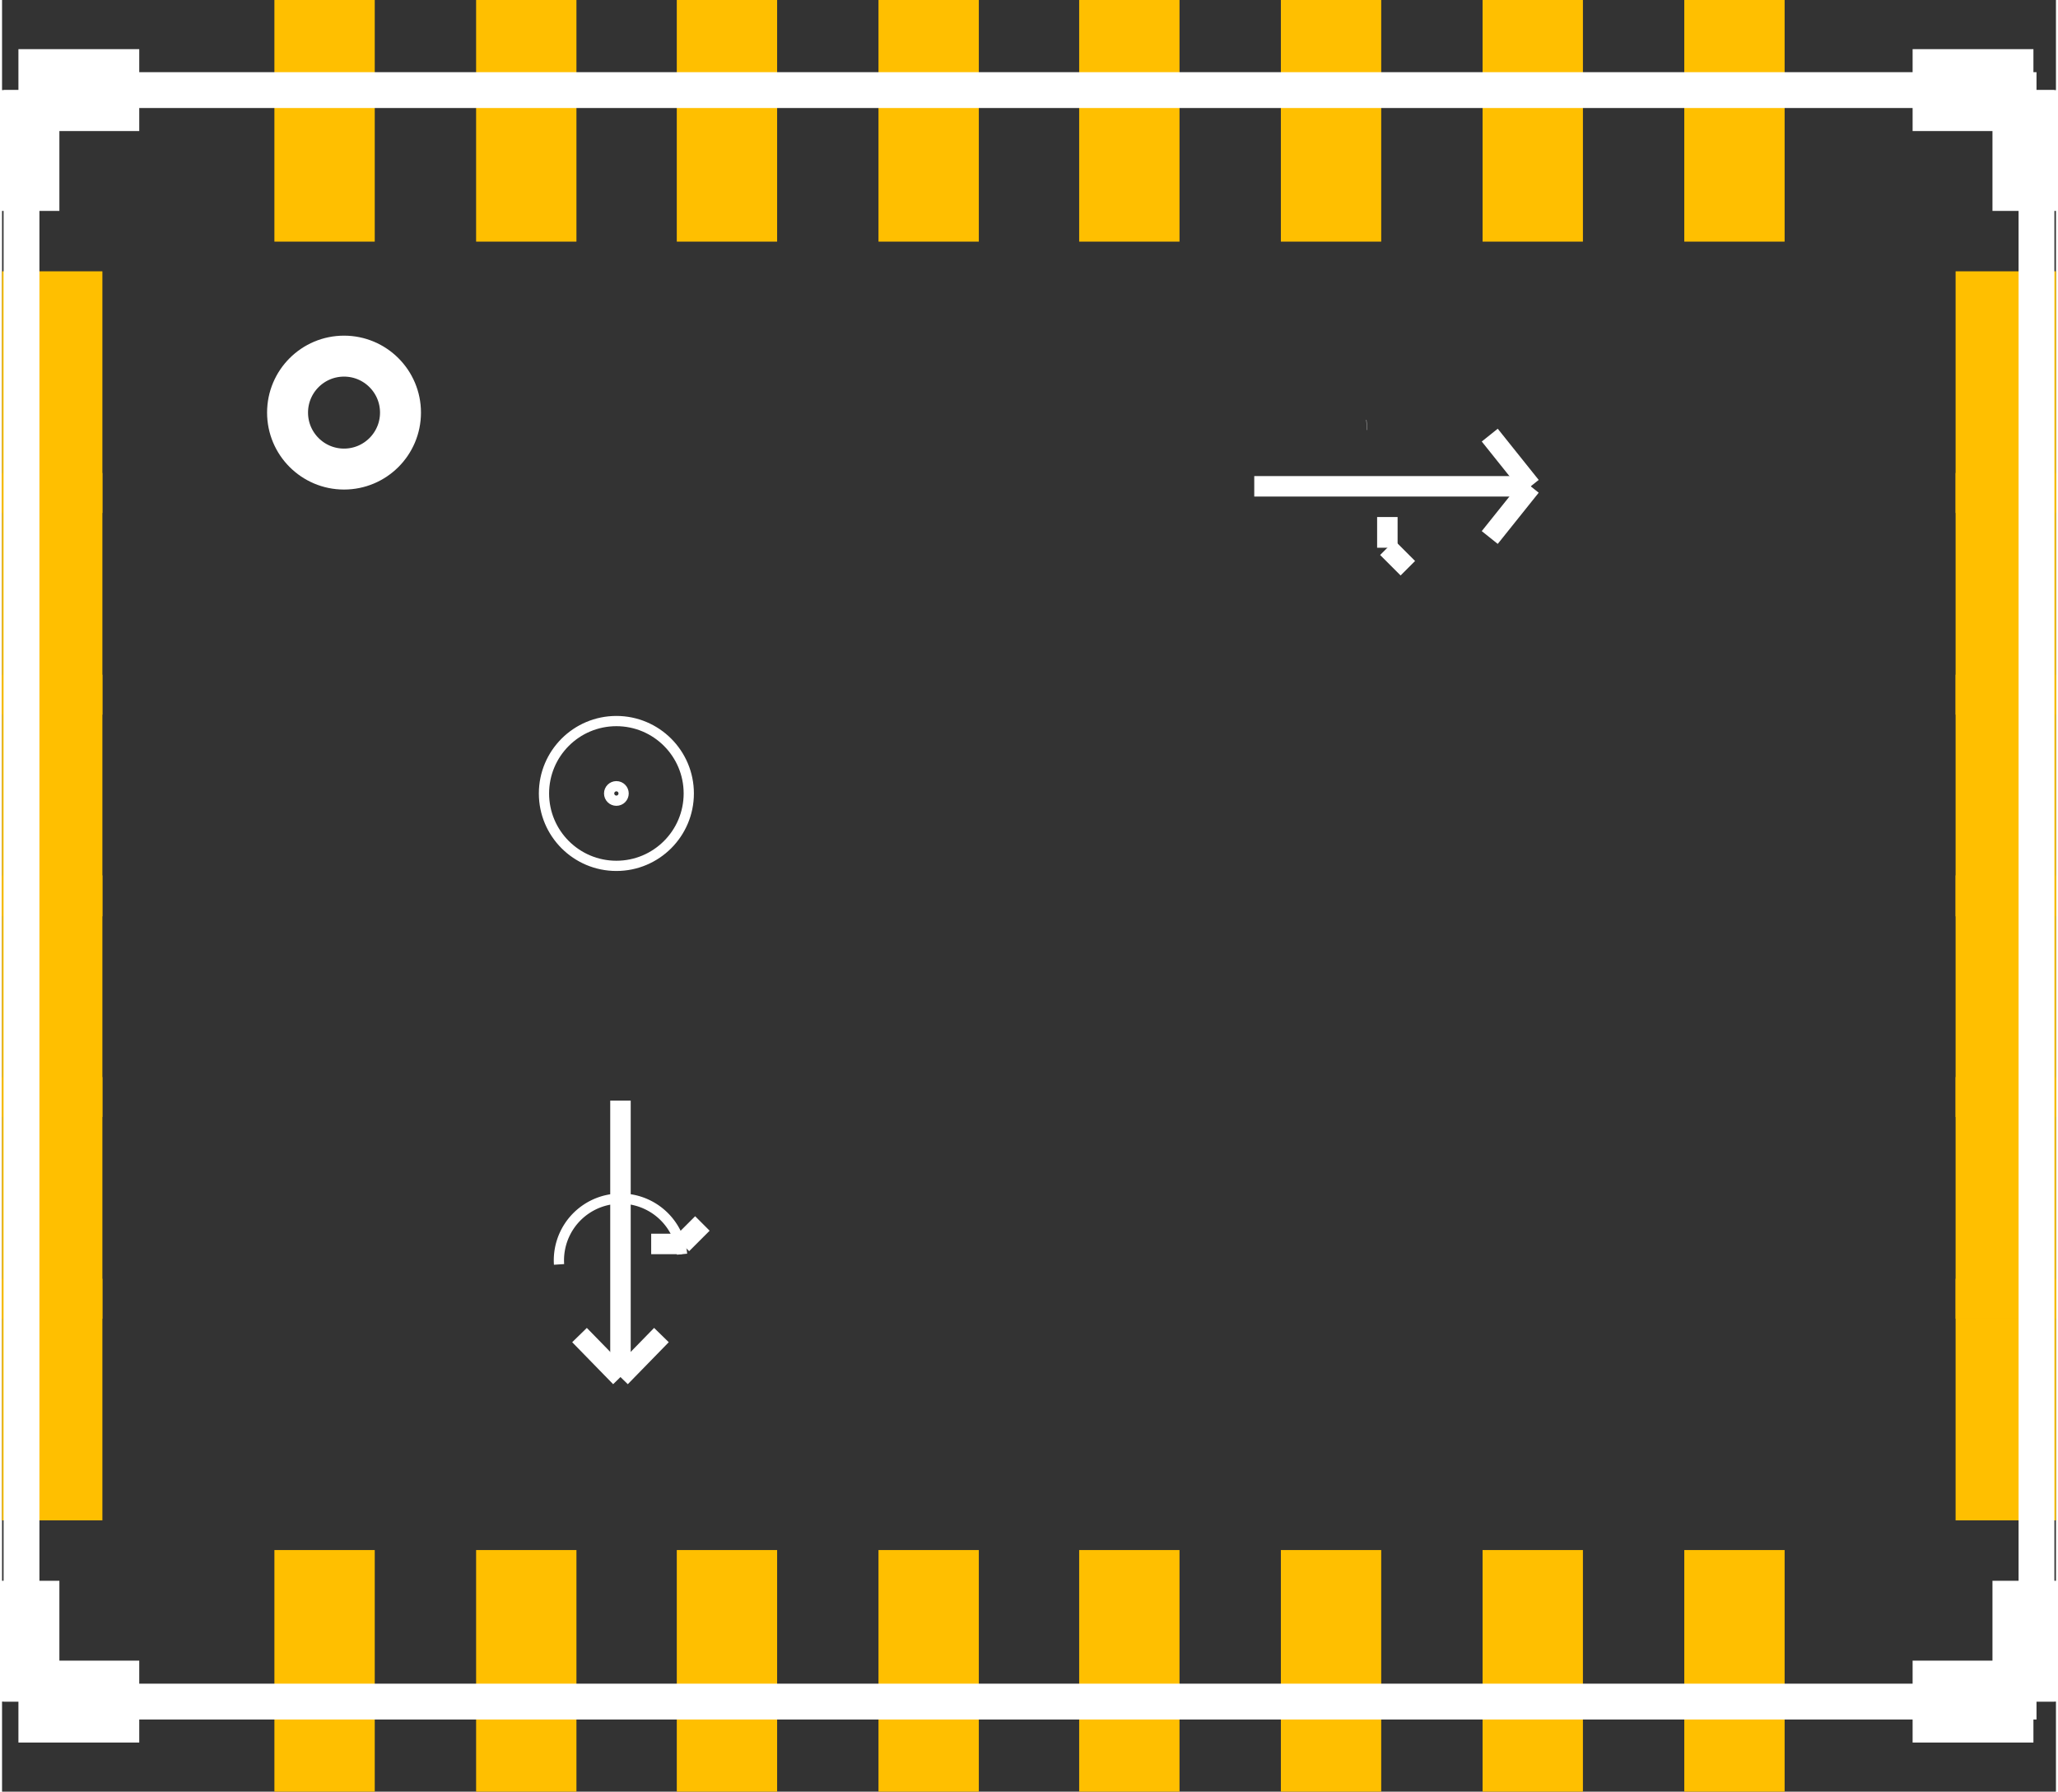 <?xml version="1.0" encoding="UTF-8" standalone="no"?> <svg xmlns:svg="http://www.w3.org/2000/svg" xmlns="http://www.w3.org/2000/svg" version="1.2" baseProfile="tiny" x="0in" y="0in" width="0.201in" height="0.175in" viewBox="0 0 2006 1750" ><rect x="0" y="0" width="2006" height="1750" fill="#333333" stroke="none"/><title>SparkFun.mod</title><desc>Kicad module 'SparkFun-QFN-28_6X8' from file 'SparkFun.mod' converted by Fritzing</desc><g id="copper1">
 <rect width="98" x="0" y="265" fill="#ffbf00" connectorname="1" height="236" id="connector0pad" stroke-width="0"/>
 <rect width="98" x="0" y="462" fill="#ffbf00" connectorname="2" height="236" id="connector1pad" stroke-width="0"/>
 <rect width="98" x="0" y="659" fill="#ffbf00" connectorname="3" height="236" id="connector2pad" stroke-width="0"/>
 <rect width="98" x="0" y="855" fill="#ffbf00" connectorname="4" height="236" id="connector3pad" stroke-width="0"/>
 <rect width="98" x="0" y="1052" fill="#ffbf00" connectorname="5" height="236" id="connector4pad" stroke-width="0"/>
 <rect width="98" x="0" y="1249" fill="#ffbf00" connectorname="6" height="236" id="connector5pad" stroke-width="0"/>
 <rect width="98" x="266" y="1514" fill="#ffbf00" connectorname="7" height="236" id="connector6pad" stroke-width="0"/>
 <rect width="98" x="463" y="1514" fill="#ffbf00" connectorname="8" height="236" id="connector7pad" stroke-width="0"/>
 <rect width="98" x="659" y="1514" fill="#ffbf00" connectorname="9" height="236" id="connector8pad" stroke-width="0"/>
 <rect width="98" x="856" y="1514" fill="#ffbf00" connectorname="10" height="236" id="connector9pad" stroke-width="0"/>
 <rect width="98" x="1052" y="1514" fill="#ffbf00" connectorname="11" height="236" id="connector10pad" stroke-width="0"/>
 <rect width="98" x="1249" y="1514" fill="#ffbf00" connectorname="12" height="236" id="connector11pad" stroke-width="0"/>
 <rect width="98" x="1446" y="1514" fill="#ffbf00" connectorname="13" height="236" id="connector12pad" stroke-width="0"/>
 <rect width="98" x="1643" y="1514" fill="#ffbf00" connectorname="14" height="236" id="connector13pad" stroke-width="0"/>
 <rect width="98" x="1908" y="1249" fill="#ffbf00" connectorname="15" height="236" id="connector14pad" stroke-width="0"/>
 <rect width="98" x="1908" y="1052" fill="#ffbf00" connectorname="16" height="236" id="connector15pad" stroke-width="0"/>
 <rect width="98" x="1908" y="855" fill="#ffbf00" connectorname="17" height="236" id="connector16pad" stroke-width="0"/>
 <rect width="98" x="1908" y="659" fill="#ffbf00" connectorname="18" height="236" id="connector17pad" stroke-width="0"/>
 <rect width="98" x="1908" y="462" fill="#ffbf00" connectorname="19" height="236" id="connector18pad" stroke-width="0"/>
 <rect width="98" x="1908" y="265" fill="#ffbf00" connectorname="20" height="236" id="connector19pad" stroke-width="0"/>
 <rect width="98" x="1643" y="0" fill="#ffbf00" connectorname="21" height="236" id="connector20pad" stroke-width="0"/>
 <rect width="98" x="1446" y="0" fill="#ffbf00" connectorname="22" height="236" id="connector21pad" stroke-width="0"/>
 <rect width="98" x="1249" y="0" fill="#ffbf00" connectorname="23" height="236" id="connector22pad" stroke-width="0"/>
 <rect width="98" x="1052" y="0" fill="#ffbf00" connectorname="24" height="236" id="connector23pad" stroke-width="0"/>
 <rect width="98" x="856" y="0" fill="#ffbf00" connectorname="25" height="236" id="connector24pad" stroke-width="0"/>
 <rect width="98" x="659" y="0" fill="#ffbf00" connectorname="26" height="236" id="connector25pad" stroke-width="0"/>
 <rect width="98" x="463" y="0" fill="#ffbf00" connectorname="27" height="236" id="connector26pad" stroke-width="0"/>
 <rect width="98" x="266" y="0" fill="#ffbf00" connectorname="28" height="236" id="connector27pad" stroke-width="0"/>
</g>
<g id="silkscreen">
 <line fill="none" stroke="white" y1="1075" x1="604" y2="1345" stroke-width="20" x2="604"/>
 <line fill="none" stroke="white" y1="1215" x1="664" y2="1195" stroke-width="20" x2="684"/>
 <line fill="none" stroke="white" y1="475" x1="1493" y2="475" stroke-width="20" x2="1223"/>
 <line fill="none" stroke="white" y1="425" x1="1453" y2="475" stroke-width="20" x2="1493"/>
 <line fill="none" stroke="white" y1="475" x1="1493" y2="525" stroke-width="20" x2="1453"/>
 <line fill="none" stroke="white" y1="535" x1="1353" y2="555" stroke-width="20" x2="1373"/>
 <line fill="none" stroke="white" y1="1215" x1="664" y2="1215" stroke-width="20" x2="634"/>
 <line fill="none" stroke="white" y1="535" x1="1353" y2="505" stroke-width="20" x2="1353"/>
 <line fill="none" stroke="white" y1="1345" x1="604" y2="1304" stroke-width="20" x2="564"/>
 <line fill="none" stroke="white" y1="1345" x1="604" y2="1304" stroke-width="20" x2="644"/>
 <line fill="none" stroke="white" y1="1662" x1="19" y2="1662" stroke-width="35" x2="1987"/>
 <line fill="none" stroke="white" y1="1662" x1="1987" y2="88" stroke-width="35" x2="1987"/>
 <line fill="none" stroke="white" y1="88" x1="1987" y2="88" stroke-width="35" x2="19"/>
 <line fill="none" stroke="white" y1="88" x1="19" y2="1662" stroke-width="35" x2="19"/>
 <line fill="none" stroke="white" y1="88" x1="16" y2="206" stroke-width="80" x2="16"/>
 <line fill="none" stroke="white" y1="88" x1="16" y2="88" stroke-width="80" x2="134"/>
 <line fill="none" stroke="white" y1="88" x1="1984" y2="88" stroke-width="80" x2="1866"/>
 <line fill="none" stroke="white" y1="88" x1="1984" y2="206" stroke-width="80" x2="1984"/>
 <line fill="none" stroke="white" y1="1662" x1="1984" y2="1544" stroke-width="80" x2="1984"/>
 <line fill="none" stroke="white" y1="1662" x1="1984" y2="1662" stroke-width="80" x2="1866"/>
 <line fill="none" stroke="white" y1="1662" x1="16" y2="1544" stroke-width="80" x2="16"/>
 <line fill="none" stroke="white" y1="1662" x1="16" y2="1662" stroke-width="80" x2="134"/>
 <circle fill="none" cx="334" cy="403" stroke="white" r="55.154" stroke-width="40"/>
 <circle fill="none" cx="334" cy="403" stroke="white" r="55.154" stroke-width="17"/>
 <circle fill="none" cx="600" cy="775" stroke="white" r="70.711" stroke-width="10"/>
 <circle fill="none" cx="600" cy="775" stroke="white" r="7.071" stroke-width="10"/>
 <path fill="none" stroke="white" stroke-width="10" d="M664.167,1225.01a60.299,60.299,0,0,0,-120.167,9.985"/>
 <path fill="none" stroke="white" stroke-width="10" d="M1332.76,415.02a61.205,61.205,0,0,0,0.243,-0.02"/>
</g>
</svg>